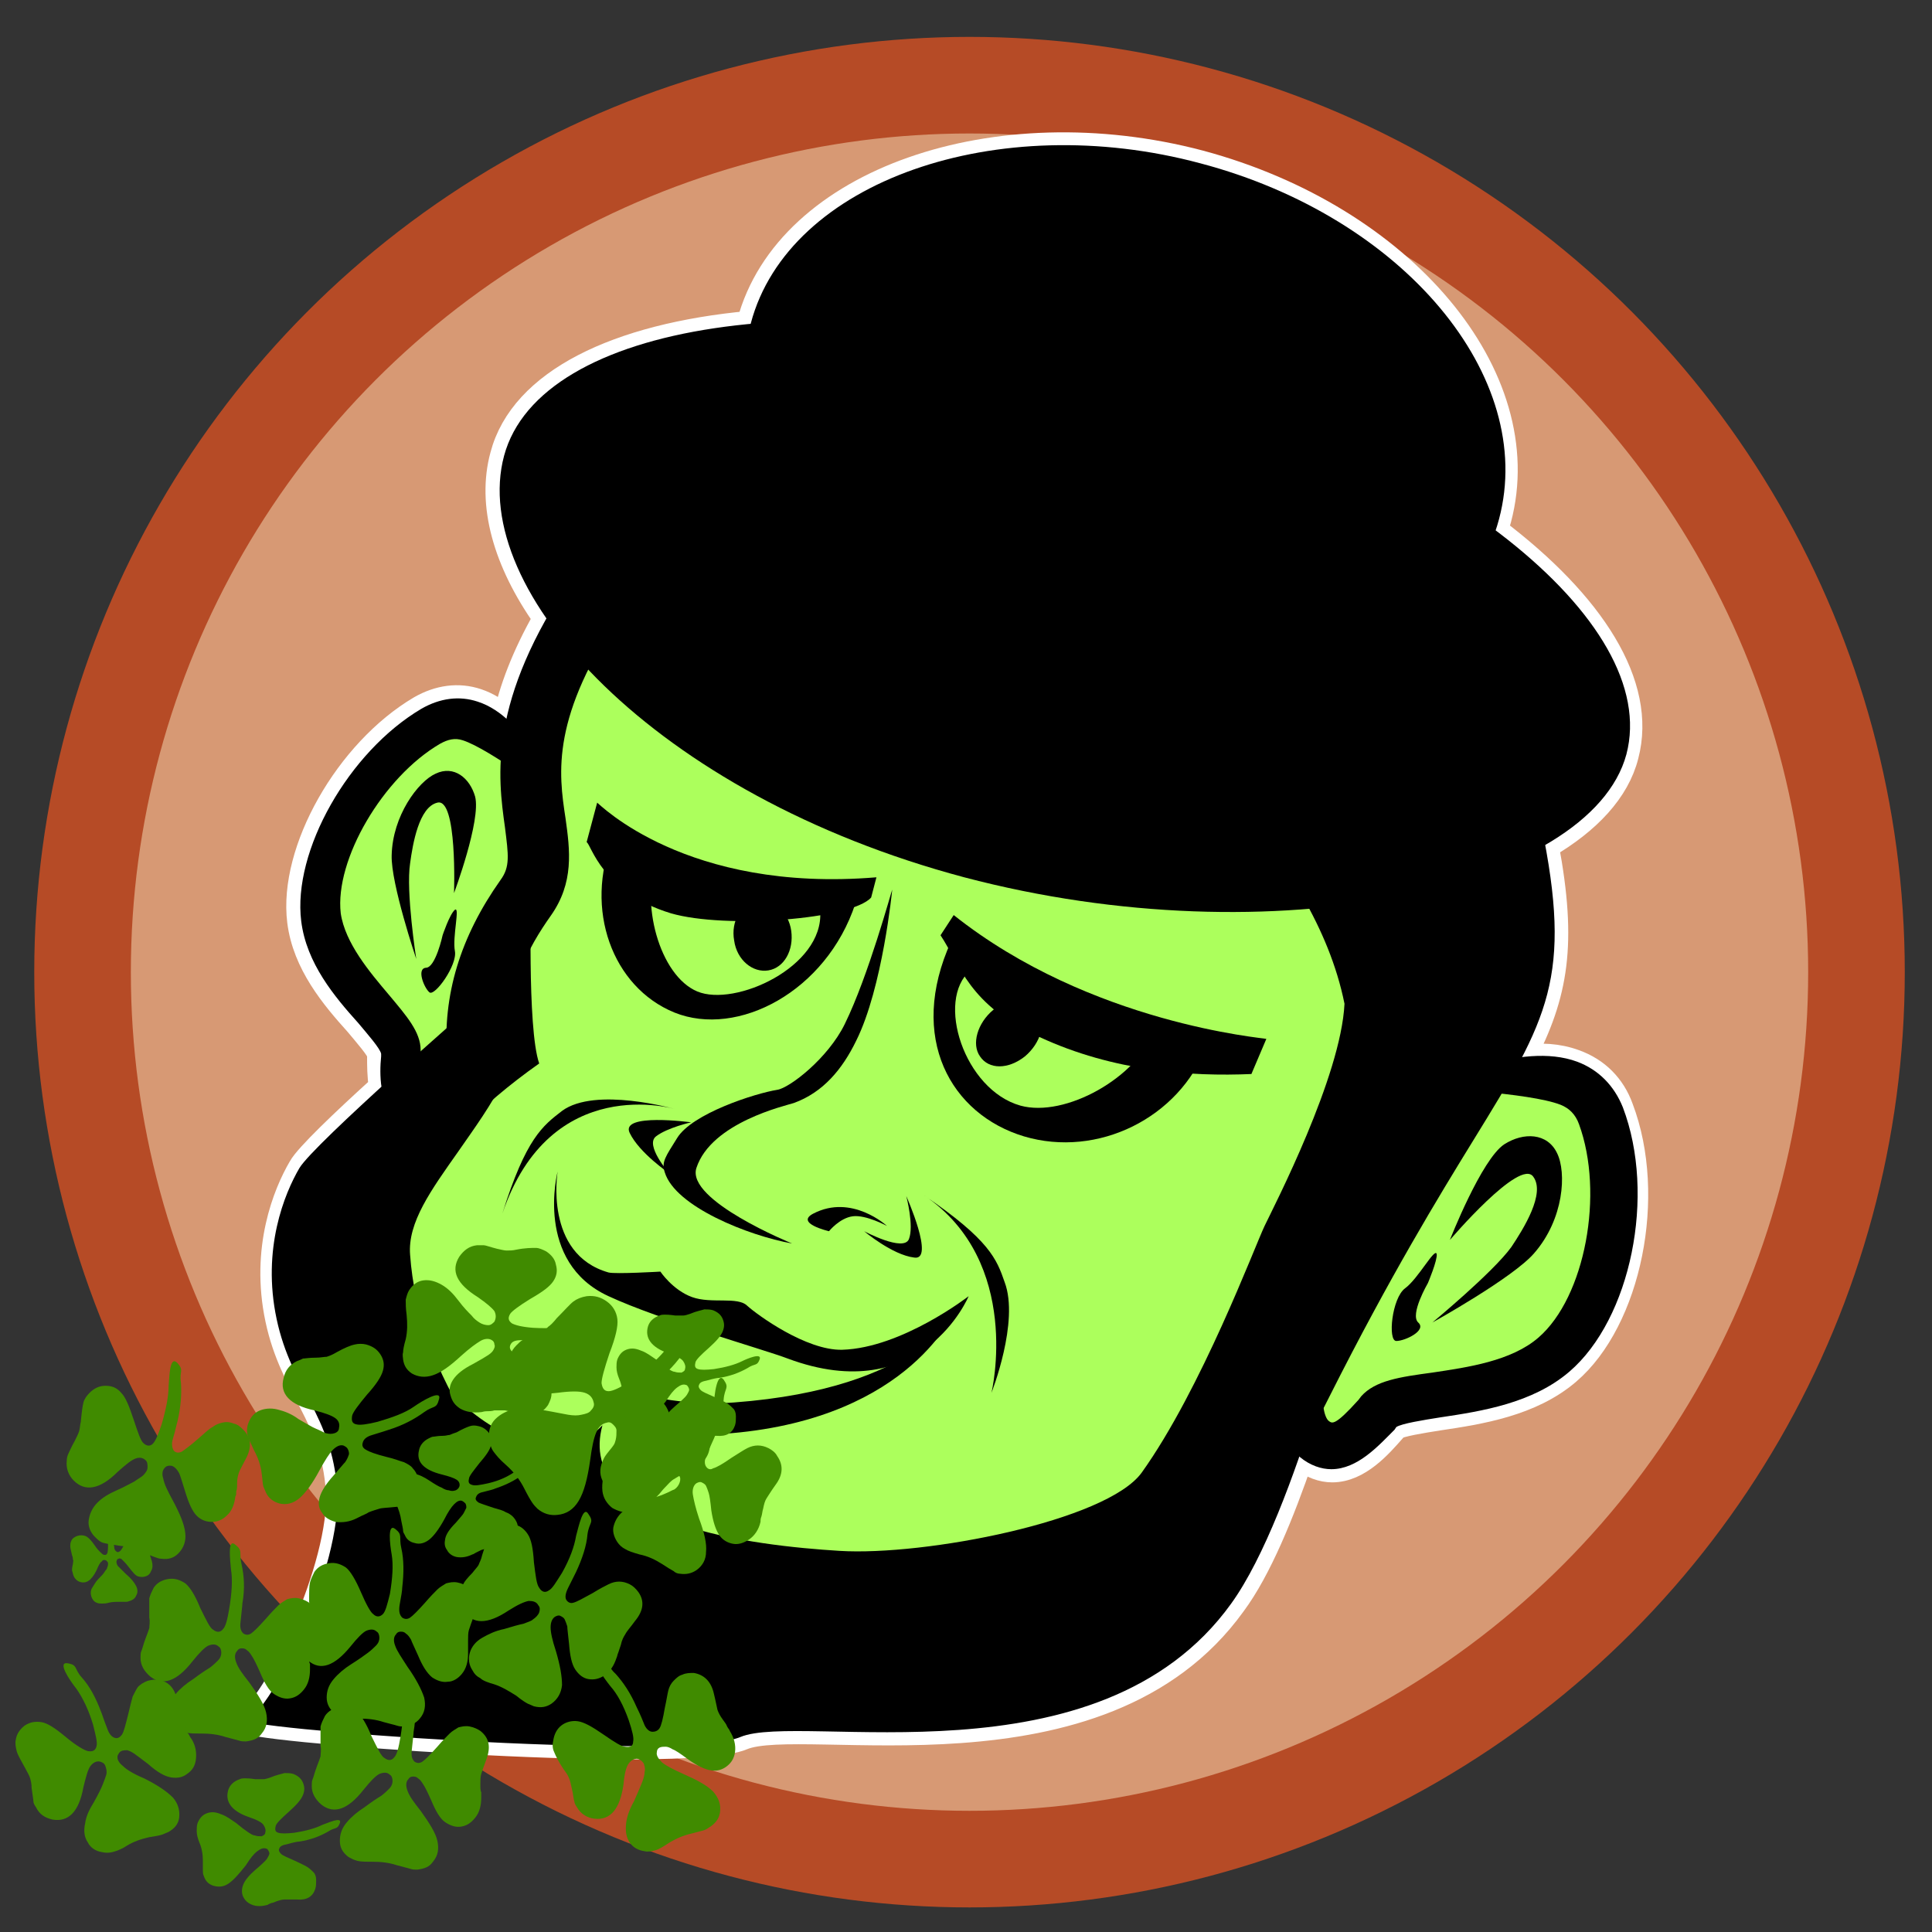 <?xml version="1.0" encoding="utf-8"?>
<!-- Generator: Adobe Illustrator 19.0.0, SVG Export Plug-In . SVG Version: 6.00 Build 0)  -->
<svg version="1.1" id="Layer_1" xmlns="http://www.w3.org/2000/svg" xmlns:xlink="http://www.w3.org/1999/xlink" x="0px" y="0px"
	 width="220px" height="220px" viewBox="0 0 220 220" style="enable-background:new 0 0 220 220;" xml:space="preserve">
<rect x="0" y="0" width="220" height="220" fill="#333333" stroke="none"/>
<style type="text/css">
	.st0{fill:#D79974;stroke:#B64B26;stroke-width:11;stroke-miterlimit:10;}
	.st1{fill:#ACFF5C;stroke:#FFFFFF;stroke-width:3;stroke-miterlimit:10;}
	.st2{fill:#E32228;}
	.st3{fill:#408B00;}
</style>
<g id="XMLID_25_">
	<circle id="XMLID_76_" class="st0" cx="110.4" cy="110.7" r="101"/>
	<g id="XMLID_65_">
		<path id="XMLID_66_" class="st1" d="M184.5,126.2c-0.9-2.5-2.7-4.3-5.2-5.2c-1.9-0.7-3.9-0.8-6-0.5c3.8-7.3,4.8-13,2.7-24.2
			c4.8-2.8,8.1-6.3,9.1-10.3c2.1-8-3.8-17.2-14.9-25.6c0.1-0.4,0.3-0.9,0.4-1.3c4.3-16.2-10.9-34.3-34-40.5
			c-23.1-6.1-46.9,2-51.2,18.2c0,0,0,0,0,0.1c-15.1,1.4-25.9,6.6-28.1,15c-1.5,5.5,0.3,12,4.9,18.5c-2.5,4.4-3.9,8.2-4.6,11.5
			c-1-0.9-2.1-1.6-3.3-2c-2.1-0.7-4.3-0.4-6.4,0.8c-8.3,4.9-14.7,16.2-13.7,24.2c0.6,4.8,3.8,8.6,6.5,11.6c1,1.2,2.5,2.9,2.6,3.5
			l0,0.3c0,1,0,2.2,0.2,3.5c-4.3,3.9-8.5,7.9-9.2,9.2c-1.7,2.9-4.3,9.2-2.6,17.2c1.7,8,6.3,10.9,6.9,19.5
			c0.6,8.6-7.5,25.2-10.3,26.1c-2.9,0.9,49.3,4.9,56.2,2c6.9-2.9,40.8,5.8,55.9-15.2c2.9-3.9,5.5-10.3,7.7-16.7
			c1.3,1,2.5,1.4,3.6,1.4c3,0,5.4-2.8,6.9-4.5l0.2-0.3c0.6-0.4,3.1-0.8,5-1.1c4.7-0.7,10.5-1.6,14.7-5.2
			C185.4,150.3,188.3,136.2,184.5,126.2z"/>
	</g>
	<g id="XMLID_33_">
		<path id="XMLID_64_" d="M45.1,127.2c0.7,0.6,1.8,1,3.2,1c2.4,0,4.5-1.9,6-3.6c1.5-1.7,4.2-5.6,3.8-8.3l-4.5,0.9
			c-0.1,1.8-3.8,6.3-5,6.3c-0.5,0-0.8,0-0.7-3.5l0-0.4c0-2.1-1.6-3.9-3.6-6.3c-2.2-2.6-5-5.9-5.5-9.3c-0.7-6.1,4.8-15.5,11.3-19.3
			c0.9-0.5,1.7-0.7,2.6-0.4c3.1,1,10.7,6.8,10.7,6.8c-0.3-1-3.4-9.4-9-11.2c-2.1-0.7-4.3-0.4-6.4,0.8c-8.3,4.9-14.7,16.2-13.7,24.2
			c0.6,4.8,3.8,8.6,6.5,11.6c1,1.2,2.5,2.9,2.6,3.5l0,0.3C43.2,122.3,43.2,125.6,45.1,127.2z"/>
		<path id="XMLID_63_" d="M51.7,101.7c0,0,3.1-8.3,2.4-11c-0.6-2.1-2.4-3.6-4.5-2.6c-2,0.9-4.9,4.8-5,9.3
			c-0.1,3.2,2.8,11.8,2.8,11.8s-1.2-7.7-0.7-10.9c0.3-2.2,1-6.4,3.1-6.9C52.1,90.8,51.7,101.7,51.7,101.7z"/>
		<path id="XMLID_62_" d="M50.4,106.5c0,0-0.8,3.7-1.9,3.7c-1.1,0.1-0.2,2.3,0.4,2.8c0.6,0.5,3.2-3.1,2.9-4.7
			c-0.3-1.6,0.6-5.1,0-4.7C51.2,104.1,50.4,106.5,50.4,106.5z"/>
		<path id="XMLID_59_" d="M103.8,190.4C103.8,190.4,103.8,190.4,103.8,190.4c-13.3,0-25.4-4.1-33.3-6.9l-0.9-0.3
			c-18.2-6.2-28.8-24.8-29.8-39.9c-0.4-6.2,3.3-11.3,6.8-16.3c1.5-2.1,3.1-4.3,4.3-6.6c-0.5-7.1,1.5-13.7,6.1-20.2
			c1.1-1.5,0.9-2.8,0.5-6c-0.8-5.7-2-14.4,7.8-28.7C77.8,47.3,99.4,45.3,108,45.3c3.7,0,7.3,0.3,9.7,1c33.6,8.2,55.2,34.9,57.8,47.6
			c3.6,17.4,0.8,22.1-7.7,35.9c-4,6.5-9.5,15.5-16.4,29.2C141,179.9,124.9,190.4,103.8,190.4z M108,52.3c-7.6,0-26.3,1.7-37,17.2
			c-8.3,12.1-7.4,18.5-6.6,23.7c0.5,3.6,1,7.3-1.7,11.1c-2.4,3.4-5.6,8.8-4.8,16.5l0.1,1l-0.5,0.9c-1.5,3.1-3.5,5.8-5.3,8.4
			c-3.1,4.4-5.8,8.1-5.5,11.8c0.9,12.8,9.7,28.5,25,33.7l1,0.3c7.5,2.6,18.9,6.5,31.1,6.5c0,0,0,0,0,0c18.5,0,32.1-9,41.4-27.6
			c7.1-14,12.6-23.1,16.7-29.7c8.2-13.4,9.9-16.2,6.8-30.9c-1.8-8.5-20.6-34.4-52.6-42.2C115.4,52.9,112.7,52.3,108,52.3z"/>
		<g id="XMLID_55_">
			<path id="XMLID_58_" d="M76.4,104c-7.9-2.4-9.1-7.9-9.6-8.1l1.2-4.5c0.2,0.1,10.1,10.3,31.8,8.5l-0.6,2.3
				C97,104.7,82.6,105.8,76.4,104z"/>
			<path id="XMLID_57_" d="M76.8,115.3c-7.1-2.9-10.3-11.8-7-19.9l5.1,2.1c-2.1,5.2,0.2,13.6,4.5,15.4c4.3,1.8,14.4-2.8,14-9.1
				l4-0.9C94.1,112.9,84,118.2,76.8,115.3z"/>
			<path id="XMLID_56_" d="M87.5,110.5c-1.8,0.3-3.6-1.2-3.9-3.4c-0.4-2.2,0.8-4.2,2.6-4.5c1.8-0.3,3.6,1.2,3.9,3.4
				C90.4,108.2,89.3,110.2,87.5,110.5z"/>
		</g>
		<g id="XMLID_51_">
			<path id="XMLID_54_" d="M118.4,118.1c8.4,3.9,17.2,4.5,24.1,4.2l1.7-4c-0.2-0.1-20-1.7-35.6-14.1l-1.5,2.3
				C109.3,109.8,110.3,114.5,118.4,118.1z"/>
			<path id="XMLID_53_" d="M116.6,129.4c8.4,2.5,17.7-2.1,20.8-10.3l-5.9-1.8c-2,5.4-10.2,10-15.3,8.6c-6.4-1.8-9.7-12-5.7-15.4
				l-2.2-3.3C103.3,118.2,108.3,126.9,116.6,129.4z"/>
			<path id="XMLID_52_" d="M111.6,120.3c1,1.5,3.2,1.5,5.1,0c1.8-1.5,2.5-3.9,1.5-5.3c-1-1.5-3.2-1.5-5.1,0
				C111.3,116.5,110.6,118.9,111.6,120.3z"/>
		</g>
		<path id="XMLID_50_" d="M90.2,141.6c-5-0.9-13.3-4.2-14.5-8.1c-0.4-1.2,0.1-1.8,1.4-3.9c1.7-2.8,8.9-5.1,11.4-5.5
			c1.4-0.2,5.8-3.6,7.7-7.5c2.7-5.5,5.3-15.1,5.4-15.3c0,0-1.1,11.2-4.1,17.2c-1.6,3.3-3.8,5.9-7.1,7.1c-0.9,0.3-9.4,2.2-11.1,7.4
			C78.1,136.7,90.2,141.6,90.2,141.6z"/>
		<path id="XMLID_49_" d="M94.4,140.2c0,0-3.9-0.9-1.8-2c4.4-2.3,8.4,1.4,8.4,1.4s-2.4-1.3-3.9-1.1
			C95.6,138.7,94.4,140.2,94.4,140.2z"/>
		<path id="XMLID_48_" d="M98.4,140.2c0,0,4.5,2.4,5.1,0.9c0.6-1.5-0.3-4.9-0.3-4.9s3.3,7.4,0.9,7
			C101.6,142.9,98.4,140.2,98.4,140.2z"/>
		<path id="XMLID_47_" d="M76.2,133.6c0,0-2.8-3.2-1.5-4.2c1.3-1,4-1.6,4-1.6s-8.1-1.1-7,1.2C72.8,131.3,76.2,133.6,76.2,133.6z"/>
		<path id="XMLID_46_" d="M76.9,126.3c0,0-14.2-4.3-19.7,11.9c2.7-8.6,4.6-10,6.8-11.7C67.8,123.7,76.9,126.3,76.9,126.3z"/>
		<path id="XMLID_45_" d="M112.9,158.6c0,0,3.6-14.9-7.7-22.5c7.5,5.1,8.3,7.3,9.2,9.9C116.1,150.5,112.9,158.6,112.9,158.6z"/>
		<path id="XMLID_44_" class="st2" d="M136.5,93.6c0,0-45.4-11.7-56.9-18.8c7.7,4.8,14.5,7.7,23.2,10.7
			C111.6,88.5,136.5,93.6,136.5,93.6z"/>
		<path id="XMLID_43_" class="st2" d="M138.9,86.7c0,0-43.1-11.1-54.1-17.9c7.3,4.6,13.8,7.3,22.1,10.2
			C115.2,81.8,138.9,86.7,138.9,86.7z"/>
		<path id="XMLID_42_" class="st2" d="M141.3,79.8c0,0-40-10.3-50.1-16.5c6.7,4.2,12.7,6.8,20.5,9.4
			C119.3,75.3,141.3,79.8,141.3,79.8z"/>
		<path id="XMLID_41_" d="M63.5,133.4c0,0-2.7,10.3,5.8,14.2c5.8,2.7,17.8,6.1,20.4,7.1c15.3,5.7,20.6-7.1,20.6-7.1
			s-7.6,5.9-14.4,6.1c-4.1,0.1-9.7-4-10.8-5c-1.1-1.1-4.1-0.2-6.3-1c-2.2-0.8-3.6-2.9-3.6-2.9s-5.1,0.3-5.9,0.1
			C61.9,142.8,63.5,133.4,63.5,133.4z"/>
		<path id="XMLID_40_" d="M71.2,158.4c1.1,0.2,6.5,1.8,12.4,1.3c21.3-1.6,25.2-10.6,25.2-10.6s-4.9,12.3-25.5,14.1
			C79.8,163.6,71.2,158.4,71.2,158.4z"/>
		<path id="XMLID_39_" d="M151.6,167.3c-1.1,0-2.4-0.4-3.6-1.4c-2.1-1.7-2.6-4.9-2.7-7.2c0-2.5,0.5-7.7,2.9-9.7l3.4,4
			c-1.3,1.6-1.4,7.9-0.3,8.8c0.4,0.3,0.7,0.6,3.4-2.4l0.3-0.4c1.6-1.8,4.4-2.2,8.1-2.7c4-0.6,9-1.3,12.1-4
			c5.3-4.6,7.5-16.4,4.6-24.3c-0.4-1.1-1.1-1.8-2.1-2.2c-3.6-1.4-14.9-1.9-14.9-1.9c1-0.6,10.3-5.4,16.8-3c2.4,0.9,4.2,2.7,5.2,5.2
			c3.8,10,0.9,24.1-6.1,30.1c-4.2,3.6-10,4.5-14.7,5.2c-1.9,0.3-4.4,0.7-5,1.1l-0.2,0.3C157,164.6,154.6,167.3,151.6,167.3z"/>
		<path id="XMLID_38_" d="M165.1,141.2c0,0,3.6-9.2,6.2-10.9c2.2-1.4,4.9-1.3,6,1c1.1,2.2,0.8,7.5-2.6,11.4
			c-2.4,2.8-11.6,7.9-11.6,7.9s6.9-5.7,9-8.6c1.4-2.1,3.9-6.1,2.5-8C173.1,131.8,165.1,141.2,165.1,141.2z"/>
		<path id="XMLID_37_" d="M162.6,146.1c0,0-2.1,3.6-1.1,4.5c1,0.9-1.5,2.1-2.5,2.1c-1,0-0.5-4.9,1-6s3.4-4.7,3.6-3.9
			C163.7,143.5,162.6,146.1,162.6,146.1z"/>
		<path id="XMLID_36_" d="M53.9,114.4c0,0-18.1,15.8-19.8,18.6c-1.7,2.9-4.3,9.2-2.6,17.2c1.7,8,6.3,10.9,6.9,19.5
			c0.6,8.6-7.5,25.2-10.3,26.1c-2.9,0.9,49.3,4.9,56.2,2c6.9-2.9,40.8,5.8,55.9-15.2c7.5-10.4,13.8-37.6,13.8-37.6l18.9-28.7
			c0,0,4.2-14.1,3.4-15.8C172.8,92.8,139,85.9,136,85c-4.2-1.3,13.6,11.8,17.1,29.3c-0.4,8.3-8,23-9.1,25.3
			c-1.1,2.3-7.2,18.6-14,28.1c-4,5.5-24.7,9.5-34.4,8.9c-9.7-0.6-30.1-2.9-27-14.3c-6,6.3-15.2-1.4-16.9-3.4
			c-1.7-2-18.6-17.8,9.7-37.8c-1.4-4-0.9-19.8-0.9-19.8L53.9,114.4z"/>
		<path id="XMLID_35_" d="M185.2,85.9c-4.1,15.2-40.1,23.3-75.4,14c-35.3-9.4-56.5-32.7-52.4-48c4.1-15.2,36-20,71.3-10.6
			C163.9,50.7,189.2,70.7,185.2,85.9z"/>
		<path id="XMLID_34_" d="M170.7,59.1c-4.3,16.2-26.5,24.4-49.6,18.2C98,71.1,81.2,53,85.5,36.8c4.3-16.2,28.1-24.4,51.2-18.2
			C159.8,24.7,175,42.9,170.7,59.1z"/>
	</g>
</g>
<g id="XMLID_19_">
	<path id="XMLID_21_" class="st3" d="M67.9,151.1c-0.6,1-0.8,0.4-2.1,0.9c-1.3,0.4-2.7,0.6-4.4,0.6c-0.3,0-0.9,0-1.9,0
		c-0.7,0-1.1,0.1-1.3,0.4c-0.2,0.3-0.2,0.6,0.1,0.9c0.2,0.3,0.9,0.8,1.9,1.5c0.8,0.5,1.3,0.9,1.6,1.2c0.3,0.3,0.6,0.6,0.8,0.9
		c0.2,0.4,0.2,0.8,0.2,1.2c0,0.5-0.2,0.9-0.4,1.3c-0.7,1-1.7,1.4-3.1,1c-0.8-0.2-1.4-0.3-1.8-0.4c-0.3,0-0.8,0-1.2,0
		c-0.3,0.1-0.6,0.1-0.9,0.1c-0.3,0-0.5,0.1-0.6,0.1c-0.9,0.1-1.7,0-2.4-0.4c-0.6-0.4-0.9-0.8-1.1-1.5c-0.2-0.6-0.1-1.2,0.3-1.8
		c0.4-0.6,1.1-1.2,2.3-1.8c0.9-0.5,1.4-0.8,1.7-1c0.3-0.2,0.5-0.4,0.6-0.6c0.1-0.2,0.2-0.4,0.1-0.6c0-0.2-0.1-0.4-0.3-0.5
		c-0.3-0.2-0.8-0.2-1.3,0.1c-0.5,0.3-1.2,0.8-2.2,1.7c-1.3,1.2-2.3,1.9-3.2,2.2c-0.9,0.3-1.7,0.2-2.4-0.2c-0.6-0.4-0.9-0.9-1-1.6
		c0-0.2-0.1-0.5,0-0.8c0-0.3,0.1-0.8,0.3-1.5c0.2-0.9,0.2-1.8,0.1-2.8c-0.1-0.7-0.1-1.3-0.1-1.7c0.1-0.4,0.2-0.8,0.4-1.1
		c0.4-0.6,0.9-1,1.6-1.1c0.7-0.1,1.4,0.1,2.1,0.5c0.7,0.4,1.3,1,1.9,1.8c0.6,0.8,1.1,1.3,1.5,1.7c0.3,0.4,0.6,0.6,0.9,0.8
		c0.3,0.2,0.7,0.3,1,0.3c0.3,0,0.5-0.2,0.7-0.4c0.2-0.4,0.2-0.8,0-1.2c-0.3-0.4-0.9-0.9-1.9-1.6c-2.4-1.5-3.1-3-2.1-4.6
		c0.5-0.7,1.1-1.2,2-1.3c0.3,0,0.6,0,0.8,0c0.2,0,0.7,0.2,1.5,0.4c0.5,0.1,0.8,0.2,1.1,0.2c0.3,0,0.7,0,1.1-0.1
		c1-0.2,1.8-0.2,2.2-0.2c0.4,0,0.8,0.2,1.2,0.4c0.6,0.4,1,0.9,1.1,1.5c0.2,0.7,0.1,1.3-0.3,1.9c-0.4,0.6-1.2,1.2-2.6,2
		c-1.3,0.8-2.1,1.4-2.3,1.7c-0.3,0.5-0.2,0.8,0.2,1.1c0.4,0.2,1.1,0.4,2.4,0.5c1.8,0.1,3.2,0,4.4-0.3
		C66.1,150.7,68.5,150.1,67.9,151.1z"/>
</g>
<g id="XMLID_27_">
	<path id="XMLID_28_" class="st3" d="M79.3,151.3c0.2,1.4-0.4,1-1.3,2.4c-0.8,1.4-2.1,2.7-3.7,4c-0.2,0.2-0.9,0.7-1.9,1.5
		c-0.7,0.5-1,1-0.9,1.4c0.1,0.4,0.3,0.7,0.7,0.7c0.4,0.1,1.4,0.1,2.9,0c1.1-0.1,2-0.1,2.5-0.1c0.5,0,1,0.1,1.4,0.3
		c0.4,0.2,0.8,0.5,1.2,1c0.3,0.5,0.5,1,0.6,1.5c0.2,1.5-0.5,2.6-2.1,3.4c-0.9,0.4-1.6,0.8-1.9,1c-0.4,0.2-0.7,0.6-1.1,1
		c-0.3,0.3-0.5,0.6-0.7,0.8c-0.2,0.2-0.4,0.4-0.5,0.6c-0.8,0.8-1.6,1.3-2.6,1.4c-0.8,0.1-1.5-0.1-2.2-0.5c-0.6-0.5-1-1.1-1.1-1.9
		c-0.1-0.9,0.1-2,0.7-3.5c0.4-1.1,0.7-1.9,0.8-2.3c0.1-0.4,0.1-0.7,0.1-1.1c0-0.3-0.2-0.5-0.4-0.7c-0.2-0.2-0.4-0.3-0.7-0.2
		c-0.5,0.1-0.9,0.4-1.2,1.1c-0.3,0.7-0.5,1.7-0.7,3.2c-0.3,2.1-0.7,3.6-1.3,4.6c-0.6,1-1.4,1.5-2.4,1.6c-0.8,0.1-1.6-0.1-2.3-0.7
		c-0.2-0.2-0.4-0.4-0.6-0.7c-0.2-0.3-0.5-0.8-0.9-1.6c-0.5-1-1.2-1.9-2.1-2.7c-0.7-0.6-1.1-1.1-1.4-1.5c-0.3-0.4-0.4-0.9-0.5-1.4
		c-0.1-0.9,0.1-1.7,0.7-2.3c0.6-0.6,1.4-1,2.4-1.2c1-0.1,2,0,3.2,0.2c1.2,0.2,2.1,0.4,2.7,0.5c0.6,0.1,1.1,0.1,1.5,0
		c0.5-0.1,0.9-0.2,1.1-0.5c0.3-0.3,0.4-0.6,0.3-0.9c-0.1-0.5-0.4-0.9-1-1.1c-0.6-0.2-1.6-0.2-3.1,0c-3.4,0.4-5.3-0.4-5.6-2.7
		c-0.1-1.1,0.2-2,0.9-2.7c0.3-0.3,0.5-0.5,0.7-0.6c0.2-0.1,0.8-0.4,1.7-0.8c0.5-0.2,1-0.4,1.2-0.7c0.3-0.2,0.6-0.5,1-1
		c0.9-0.9,1.5-1.6,1.9-1.9c0.4-0.3,0.9-0.5,1.5-0.6c0.9-0.1,1.6,0.1,2.3,0.6c0.7,0.5,1.1,1.2,1.2,2c0.1,0.8-0.2,2.1-0.9,3.9
		c-0.6,1.8-0.9,2.9-0.9,3.4c0.1,0.7,0.4,1,1,0.9c0.5-0.1,1.4-0.5,2.6-1.4c1.8-1.3,3.1-2.5,4-3.7C77.2,152.2,79.1,149.9,79.3,151.3z"
		/>
</g>
<g id="XMLID_30_">
	<path id="XMLID_31_" class="st3" d="M60.6,166.9c-0.2,0.9-0.5,0.5-1.2,1.1c-0.8,0.6-1.8,1.1-3,1.5c-0.2,0.1-0.6,0.2-1.4,0.4
		c-0.5,0.1-0.7,0.3-0.8,0.6c-0.1,0.2,0,0.4,0.3,0.6c0.2,0.1,0.8,0.3,1.7,0.6c0.7,0.2,1.1,0.3,1.4,0.5c0.3,0.1,0.6,0.3,0.8,0.5
		c0.2,0.2,0.4,0.5,0.5,0.8c0.1,0.3,0.1,0.7,0,1c-0.2,0.9-0.8,1.4-1.9,1.5c-0.6,0.1-1.1,0.1-1.3,0.2c-0.3,0.1-0.5,0.2-0.9,0.3
		c-0.2,0.1-0.4,0.2-0.6,0.3c-0.2,0.1-0.3,0.2-0.4,0.2c-0.6,0.3-1.2,0.4-1.8,0.3c-0.5-0.1-0.9-0.4-1.1-0.8c-0.3-0.4-0.3-0.8-0.2-1.3
		c0.1-0.5,0.5-1.1,1.2-1.8c0.5-0.6,0.8-0.9,0.9-1.1c0.1-0.2,0.2-0.4,0.3-0.6c0-0.2,0-0.3-0.1-0.5c-0.1-0.1-0.2-0.2-0.4-0.3
		c-0.3-0.1-0.6,0.1-0.9,0.4c-0.3,0.3-0.7,0.9-1.1,1.7c-0.6,1.1-1.2,1.9-1.7,2.3c-0.5,0.4-1.1,0.6-1.7,0.4c-0.5-0.1-0.9-0.4-1.1-0.9
		c-0.1-0.2-0.2-0.3-0.2-0.5c0-0.2-0.1-0.6-0.2-1.1c-0.1-0.7-0.3-1.3-0.6-2c-0.3-0.5-0.4-0.9-0.5-1.2c-0.1-0.3-0.1-0.6,0-0.9
		c0.1-0.5,0.4-0.9,0.9-1.2c0.5-0.2,1-0.3,1.6-0.1c0.6,0.1,1.2,0.4,1.8,0.8c0.6,0.4,1.1,0.7,1.4,0.8c0.3,0.2,0.6,0.3,0.8,0.3
		c0.3,0.1,0.5,0.1,0.8,0c0.2-0.1,0.3-0.2,0.4-0.4c0.1-0.3,0-0.6-0.3-0.8c-0.3-0.2-0.9-0.4-1.7-0.6c-2-0.5-2.9-1.4-2.6-2.7
		c0.1-0.6,0.5-1.1,1.1-1.4c0.2-0.1,0.4-0.2,0.5-0.2c0.2,0,0.5-0.1,1.1-0.1c0.4,0,0.6-0.1,0.8-0.1c0.2-0.1,0.5-0.2,0.8-0.3
		c0.7-0.4,1.2-0.6,1.5-0.7c0.3-0.1,0.6-0.1,1,0c0.5,0.1,0.9,0.4,1.2,0.8c0.3,0.4,0.4,0.9,0.2,1.4c-0.1,0.5-0.6,1.2-1.3,2
		c-0.7,0.9-1.2,1.5-1.2,1.8c-0.1,0.4,0,0.6,0.4,0.7c0.3,0.1,0.9,0,1.8-0.2c1.3-0.3,2.3-0.8,3-1.3C59.2,167,60.8,166,60.6,166.9z"/>
</g>
<g id="XMLID_73_">
	<path id="XMLID_74_" class="st3" d="M67,172.4c0.7,1,0.1,0.9-0.1,2.3c-0.1,1.3-0.6,2.8-1.3,4.3c-0.1,0.2-0.4,0.8-0.9,1.8
		c-0.3,0.6-0.4,1.1-0.2,1.4c0.2,0.3,0.5,0.4,0.8,0.3c0.4-0.1,1.1-0.5,2.2-1.1c0.8-0.5,1.4-0.8,1.8-1c0.4-0.2,0.8-0.3,1.2-0.3
		c0.4,0,0.8,0.1,1.2,0.3c0.4,0.2,0.7,0.5,1,0.9c0.7,1,0.6,2.1-0.4,3.3c-0.5,0.7-0.9,1.1-1.1,1.5c-0.2,0.3-0.4,0.7-0.5,1.2
		c-0.1,0.3-0.2,0.6-0.3,0.9c-0.1,0.2-0.1,0.4-0.2,0.6c-0.3,0.9-0.7,1.5-1.4,2c-0.6,0.4-1.2,0.5-1.8,0.4c-0.6-0.1-1.1-0.5-1.5-1.1
		c-0.4-0.6-0.6-1.6-0.7-2.9c-0.1-1-0.2-1.7-0.2-2c-0.1-0.3-0.2-0.6-0.3-0.8c-0.1-0.2-0.3-0.3-0.5-0.4c-0.2-0.1-0.4,0-0.6,0.1
		c-0.3,0.2-0.5,0.6-0.5,1.2c0,0.6,0.2,1.5,0.6,2.7c0.5,1.7,0.7,2.9,0.7,3.9c-0.1,0.9-0.5,1.6-1.2,2.1c-0.6,0.4-1.2,0.5-2,0.3
		c-0.2-0.1-0.5-0.2-0.7-0.3c-0.2-0.1-0.7-0.4-1.3-0.9c-0.8-0.5-1.6-1-2.5-1.3c-0.7-0.2-1.3-0.4-1.6-0.7c-0.4-0.2-0.7-0.5-0.9-0.9
		c-0.4-0.6-0.5-1.3-0.3-2c0.2-0.7,0.7-1.3,1.4-1.7c0.7-0.4,1.5-0.8,2.5-1c1-0.3,1.7-0.5,2.2-0.6c0.5-0.2,0.9-0.3,1.1-0.5
		c0.3-0.2,0.6-0.5,0.7-0.8c0.1-0.3,0.1-0.6-0.1-0.8c-0.2-0.4-0.6-0.5-1.1-0.5c-0.5,0.1-1.2,0.4-2.3,1.1c-2.4,1.6-4.1,1.6-5.1,0
		c-0.5-0.8-0.6-1.5-0.3-2.4c0.1-0.3,0.2-0.5,0.3-0.7c0.1-0.2,0.4-0.6,1-1.2c0.3-0.4,0.6-0.7,0.7-0.9c0.1-0.3,0.3-0.6,0.4-1.1
		c0.3-1,0.6-1.7,0.8-2.1c0.2-0.4,0.5-0.7,0.9-1c0.6-0.4,1.2-0.5,1.9-0.4c0.7,0.1,1.2,0.5,1.6,1.1c0.4,0.6,0.6,1.6,0.7,3.2
		c0.2,1.6,0.3,2.5,0.6,2.9c0.3,0.5,0.7,0.6,1.1,0.3c0.4-0.2,0.8-0.9,1.5-2c0.9-1.6,1.4-3,1.6-4.2C65.9,173.8,66.4,171.4,67,172.4z"
		/>
</g>
<g id="XMLID_117_">
	<path id="XMLID_118_" class="st3" d="M68.4,189.1c1.2,0.2,0.7,0.6,1.7,1.5c0.9,1,1.7,2.2,2.4,3.8c0.1,0.2,0.4,0.8,0.8,1.8
		c0.2,0.6,0.6,1,1,1c0.3,0,0.6-0.1,0.8-0.4c0.2-0.3,0.4-1.1,0.6-2.3c0.2-0.9,0.3-1.6,0.4-2c0.1-0.4,0.3-0.8,0.6-1.1
		c0.3-0.3,0.6-0.6,1-0.7c0.4-0.2,0.9-0.2,1.3-0.2c1.2,0.2,2,1,2.3,2.4c0.2,0.8,0.3,1.4,0.4,1.8c0.1,0.3,0.3,0.7,0.6,1.1
		c0.2,0.3,0.4,0.5,0.5,0.8c0.1,0.2,0.3,0.4,0.3,0.5c0.5,0.8,0.7,1.6,0.6,2.4c-0.1,0.7-0.4,1.2-0.9,1.6c-0.5,0.4-1.1,0.6-1.8,0.5
		c-0.7-0.1-1.6-0.5-2.7-1.3c-0.8-0.6-1.4-1-1.7-1.1c-0.3-0.2-0.6-0.3-0.8-0.3c-0.2,0-0.5,0-0.7,0.1c-0.2,0.1-0.3,0.3-0.3,0.5
		c-0.1,0.4,0.2,0.8,0.6,1.2c0.5,0.4,1.3,0.8,2.4,1.3c1.6,0.7,2.7,1.3,3.4,2c0.6,0.7,0.9,1.4,0.8,2.3c-0.1,0.7-0.4,1.2-1.1,1.7
		c-0.2,0.1-0.4,0.3-0.7,0.4c-0.3,0.1-0.8,0.2-1.5,0.4c-0.9,0.2-1.8,0.6-2.6,1.1c-0.6,0.4-1.1,0.7-1.5,0.8c-0.4,0.1-0.8,0.2-1.2,0.1
		c-0.7-0.1-1.3-0.4-1.7-1c-0.4-0.6-0.5-1.3-0.4-2.2c0.1-0.8,0.4-1.6,0.9-2.5c0.4-0.9,0.7-1.6,0.9-2.1c0.2-0.5,0.3-0.9,0.3-1.2
		c0.1-0.4,0-0.7-0.1-1c-0.2-0.3-0.4-0.4-0.6-0.5c-0.4-0.1-0.8,0.1-1.1,0.5c-0.3,0.4-0.5,1.2-0.6,2.4c-0.4,2.8-1.5,4.1-3.3,3.9
		c-0.9-0.1-1.6-0.6-2-1.3c-0.2-0.3-0.3-0.5-0.3-0.7c-0.1-0.2-0.1-0.7-0.3-1.5c-0.1-0.5-0.2-0.9-0.3-1.1c-0.1-0.3-0.3-0.6-0.6-1
		c-0.6-0.9-0.9-1.5-1.1-2c-0.2-0.4-0.2-0.9-0.1-1.3c0.1-0.7,0.4-1.3,0.9-1.7c0.5-0.4,1.2-0.6,1.9-0.5c0.7,0.1,1.6,0.6,2.9,1.5
		c1.3,0.9,2.1,1.4,2.5,1.4c0.6,0.1,0.9-0.1,0.9-0.6c0.1-0.4-0.1-1.2-0.5-2.4c-0.6-1.7-1.3-3-2.1-3.9C68.7,191,67.2,188.9,68.4,189.1
		z"/>
</g>
<g id="XMLID_108_">
	<path id="XMLID_109_" class="st3" d="M45,174.1c0.9,0.7,0.4,0.9,0.7,2.2c0.3,1.3,0.3,2.8,0.1,4.5c0,0.3-0.1,0.9-0.3,2
		c-0.1,0.7,0,1.1,0.3,1.4c0.3,0.2,0.6,0.2,0.9,0c0.3-0.2,0.9-0.8,1.7-1.7c0.6-0.7,1.1-1.2,1.4-1.5c0.3-0.3,0.7-0.5,1-0.7
		c0.4-0.1,0.8-0.2,1.3-0.1c0.5,0.1,0.9,0.3,1.2,0.5c1,0.8,1.2,1.8,0.7,3.2c-0.3,0.8-0.5,1.4-0.6,1.7c-0.1,0.3-0.1,0.8-0.1,1.2
		c0,0.4,0,0.7,0,0.9c0,0.3,0,0.5,0,0.6c0,0.9-0.2,1.7-0.7,2.3c-0.4,0.5-1,0.9-1.6,0.9c-0.6,0.1-1.2-0.1-1.8-0.5
		c-0.6-0.5-1.1-1.3-1.6-2.5c-0.4-0.9-0.7-1.5-0.8-1.8c-0.2-0.3-0.3-0.5-0.6-0.7c-0.2-0.2-0.4-0.2-0.6-0.2c-0.2,0-0.4,0.1-0.5,0.3
		c-0.3,0.3-0.3,0.8-0.1,1.3c0.2,0.6,0.7,1.3,1.4,2.4c1,1.4,1.6,2.6,1.9,3.5c0.2,0.9,0.1,1.7-0.5,2.4c-0.4,0.5-1,0.8-1.8,0.9
		c-0.3,0-0.5,0-0.8-0.1c-0.3-0.1-0.8-0.2-1.5-0.4c-0.9-0.3-1.8-0.4-2.8-0.4c-0.7,0-1.3,0-1.7-0.1c-0.4-0.1-0.8-0.3-1.1-0.5
		c-0.6-0.5-0.9-1.1-0.9-1.8c0-0.7,0.2-1.4,0.8-2.1c0.5-0.6,1.2-1.2,2-1.7c0.8-0.5,1.5-1,1.9-1.3c0.4-0.3,0.7-0.6,0.9-0.8
		c0.3-0.3,0.4-0.6,0.4-0.9c0-0.3-0.1-0.6-0.3-0.7c-0.3-0.3-0.7-0.3-1.2-0.1c-0.4,0.2-1,0.8-1.8,1.8c-1.8,2.2-3.4,2.8-4.8,1.6
		c-0.7-0.6-1-1.3-1-2.2c0-0.3,0-0.6,0.1-0.8c0.1-0.2,0.2-0.7,0.6-1.4c0.2-0.5,0.3-0.8,0.4-1.1c0.1-0.3,0.1-0.7,0-1.2
		c0-1.1,0-1.8,0.1-2.2c0.1-0.4,0.3-0.8,0.5-1.2c0.4-0.6,1-0.9,1.7-1c0.7-0.1,1.3,0.1,1.9,0.5c0.5,0.4,1.1,1.4,1.7,2.8
		c0.6,1.4,1.1,2.3,1.4,2.5c0.4,0.4,0.8,0.3,1.1,0c0.3-0.3,0.5-1.1,0.8-2.3c0.3-1.8,0.4-3.3,0.2-4.5C44.4,175.9,44.1,173.4,45,174.1z
		"/>
</g>
<g id="XMLID_111_">
	<path id="XMLID_112_" class="st3" d="M38.7,207.6c-0.3,0.8-0.5,0.4-1.4,1c-0.9,0.5-1.9,0.9-3.2,1.1c-0.2,0-0.7,0.1-1.4,0.3
		c-0.5,0.1-0.8,0.2-0.9,0.5c-0.1,0.2,0,0.4,0.2,0.6c0.2,0.2,0.7,0.4,1.6,0.8c0.6,0.3,1.1,0.5,1.4,0.7c0.3,0.2,0.5,0.4,0.7,0.6
		c0.2,0.2,0.3,0.5,0.3,0.9c0,0.3,0,0.7-0.1,1c-0.3,0.9-1,1.3-2.1,1.2c-0.6,0-1.1,0-1.4,0c-0.3,0-0.6,0.1-0.9,0.2
		c-0.2,0.1-0.5,0.2-0.6,0.2c-0.2,0.1-0.3,0.1-0.4,0.2c-0.7,0.2-1.3,0.2-1.8,0c-0.5-0.2-0.8-0.5-1-0.9c-0.2-0.4-0.2-0.9,0-1.4
		c0.2-0.5,0.7-1.1,1.4-1.7c0.6-0.5,0.9-0.8,1.1-1c0.2-0.2,0.3-0.4,0.4-0.6c0.1-0.2,0.1-0.3,0-0.5c-0.1-0.2-0.2-0.3-0.3-0.3
		c-0.3-0.1-0.6,0-1,0.3c-0.4,0.3-0.8,0.8-1.3,1.6c-0.8,1-1.4,1.7-2,2.1c-0.6,0.4-1.2,0.4-1.8,0.2c-0.5-0.2-0.8-0.5-1-1.1
		c-0.1-0.2-0.1-0.4-0.1-0.6c0-0.2,0-0.6,0-1.1c0-0.7-0.1-1.4-0.4-2.1c-0.2-0.5-0.3-0.9-0.3-1.3c0-0.3,0-0.6,0.1-0.9
		c0.2-0.5,0.5-0.9,1-1.1c0.5-0.2,1-0.2,1.7,0.1c0.6,0.2,1.1,0.6,1.7,1c0.6,0.5,1,0.8,1.3,1c0.3,0.2,0.6,0.4,0.8,0.4
		c0.3,0.1,0.5,0.1,0.8,0.1c0.2-0.1,0.4-0.2,0.4-0.4c0.1-0.3,0-0.6-0.2-0.9c-0.2-0.3-0.8-0.6-1.7-0.9c-2-0.7-2.7-1.8-2.3-3.1
		c0.2-0.6,0.7-1,1.3-1.2c0.2-0.1,0.4-0.1,0.6-0.1c0.2,0,0.5,0,1.2,0.1c0.4,0,0.7,0,0.9,0c0.2,0,0.5-0.1,0.8-0.2
		c0.7-0.3,1.3-0.4,1.6-0.5c0.3,0,0.7,0,1,0.1c0.5,0.2,0.9,0.5,1.1,1c0.2,0.5,0.2,0.9,0,1.4c-0.2,0.5-0.7,1.1-1.6,1.9
		c-0.9,0.8-1.4,1.3-1.5,1.6c-0.1,0.4-0.1,0.7,0.3,0.8c0.3,0.1,0.9,0.1,1.8,0c1.3-0.2,2.4-0.5,3.2-0.9
		C37.3,207.6,39,206.8,38.7,207.6z"/>
</g>
<g id="XMLID_114_">
	<path id="XMLID_115_" class="st3" d="M86.5,154.8c-0.3,0.8-0.5,0.4-1.4,1c-0.9,0.5-1.9,0.9-3.2,1.1c-0.2,0-0.7,0.1-1.4,0.3
		c-0.5,0.1-0.8,0.2-0.9,0.5c-0.1,0.2,0,0.4,0.2,0.6c0.2,0.2,0.7,0.4,1.6,0.8c0.6,0.3,1.1,0.5,1.4,0.7c0.3,0.2,0.5,0.4,0.7,0.6
		c0.2,0.2,0.3,0.5,0.3,0.9c0,0.3,0,0.7-0.1,1c-0.3,0.9-1,1.3-2.1,1.2c-0.6,0-1.1,0-1.4,0c-0.3,0-0.6,0.1-0.9,0.2
		c-0.2,0.1-0.5,0.2-0.6,0.2c-0.2,0.1-0.3,0.1-0.4,0.2c-0.7,0.2-1.3,0.2-1.8,0c-0.5-0.2-0.8-0.5-1-0.9c-0.2-0.4-0.2-0.9,0-1.4
		c0.2-0.5,0.7-1.1,1.4-1.7c0.6-0.5,0.9-0.8,1.1-1c0.2-0.2,0.3-0.4,0.4-0.6c0.1-0.2,0.1-0.3,0-0.5c-0.1-0.2-0.2-0.3-0.3-0.3
		c-0.3-0.1-0.6,0-1,0.3c-0.4,0.3-0.8,0.8-1.3,1.6c-0.8,1-1.4,1.7-2,2.1c-0.6,0.4-1.2,0.4-1.8,0.2c-0.5-0.2-0.8-0.5-1-1.1
		c-0.1-0.2-0.1-0.4-0.1-0.6c0-0.2,0-0.6,0-1.1c0-0.7-0.1-1.4-0.4-2.1c-0.2-0.5-0.3-0.9-0.3-1.3c0-0.3,0-0.6,0.1-0.9
		c0.2-0.5,0.5-0.9,1-1.1c0.5-0.2,1-0.2,1.7,0.1c0.6,0.2,1.1,0.6,1.7,1c0.6,0.5,1,0.8,1.3,1c0.3,0.2,0.6,0.4,0.8,0.4
		c0.3,0.1,0.5,0.1,0.8,0.1c0.2-0.1,0.4-0.2,0.4-0.4c0.1-0.3,0-0.6-0.2-0.9c-0.2-0.3-0.8-0.6-1.7-0.9c-2-0.7-2.7-1.8-2.3-3.1
		c0.2-0.6,0.7-1,1.3-1.2c0.2-0.1,0.4-0.1,0.6-0.1c0.2,0,0.5,0,1.2,0.1c0.4,0,0.7,0,0.9,0c0.2,0,0.5-0.1,0.8-0.2
		c0.7-0.3,1.3-0.4,1.6-0.5c0.3,0,0.7,0,1,0.1c0.5,0.2,0.9,0.5,1.1,1c0.2,0.5,0.2,0.9,0,1.4c-0.2,0.5-0.7,1.1-1.6,1.9
		c-0.9,0.8-1.4,1.3-1.5,1.6c-0.1,0.4-0.1,0.7,0.3,0.8c0.3,0.1,0.9,0.1,1.8,0c1.3-0.2,2.4-0.5,3.2-0.9
		C85.1,154.7,86.8,154,86.5,154.8z"/>
</g>
<g id="XMLID_96_">
	<path id="XMLID_97_" class="st3" d="M26.8,175.9c0.9,0.7,0.4,0.9,0.7,2.2c0.3,1.3,0.4,2.8,0.1,4.5c0,0.3-0.1,0.9-0.2,2
		c-0.1,0.7,0,1.1,0.3,1.4c0.3,0.2,0.6,0.2,0.9,0c0.3-0.2,0.9-0.8,1.7-1.7c0.6-0.7,1.1-1.2,1.4-1.5c0.3-0.3,0.7-0.5,1-0.7
		c0.4-0.1,0.8-0.2,1.3-0.1c0.5,0.1,0.9,0.3,1.2,0.5c1,0.8,1.2,1.8,0.7,3.2c-0.3,0.8-0.5,1.4-0.6,1.7c-0.1,0.3-0.1,0.8-0.1,1.2
		c0,0.4,0,0.7,0.1,0.9c0,0.3,0,0.5,0,0.6c0,0.9-0.2,1.7-0.7,2.3c-0.4,0.5-0.9,0.9-1.6,1c-0.6,0.1-1.2-0.1-1.8-0.5
		c-0.6-0.4-1.1-1.3-1.6-2.5c-0.4-0.9-0.7-1.5-0.9-1.8c-0.2-0.3-0.3-0.5-0.6-0.7c-0.2-0.2-0.4-0.2-0.6-0.2c-0.2,0-0.4,0.1-0.5,0.3
		c-0.3,0.3-0.3,0.8-0.1,1.3c0.2,0.6,0.7,1.3,1.5,2.3c1,1.4,1.7,2.5,1.9,3.4c0.2,0.9,0.1,1.7-0.5,2.4c-0.4,0.6-1,0.8-1.8,0.9
		c-0.3,0-0.5,0-0.8-0.1c-0.3-0.1-0.8-0.2-1.5-0.4c-0.9-0.3-1.8-0.4-2.8-0.4c-0.7,0-1.3,0-1.7-0.1c-0.4-0.1-0.8-0.3-1.1-0.5
		c-0.6-0.5-0.9-1-0.9-1.8c0-0.7,0.2-1.4,0.8-2.1c0.5-0.6,1.2-1.2,2-1.7c0.8-0.6,1.4-1,1.9-1.3c0.4-0.3,0.7-0.6,0.9-0.8
		c0.3-0.3,0.4-0.6,0.4-0.9c0-0.3-0.1-0.6-0.3-0.7c-0.3-0.3-0.7-0.3-1.2-0.1c-0.4,0.2-1,0.8-1.8,1.8c-1.8,2.3-3.4,2.8-4.8,1.7
		c-0.7-0.6-1.1-1.3-1.1-2.1c0-0.3,0-0.6,0.1-0.8c0.1-0.2,0.2-0.7,0.5-1.5c0.2-0.5,0.3-0.8,0.4-1.1c0-0.3,0.1-0.7,0-1.2
		c0-1.1,0-1.8,0-2.2c0.1-0.4,0.3-0.8,0.5-1.2c0.4-0.6,1-0.9,1.7-1c0.7-0.1,1.3,0.1,1.9,0.5c0.5,0.4,1.1,1.3,1.7,2.8
		c0.7,1.4,1.1,2.3,1.5,2.5c0.4,0.3,0.8,0.3,1.1-0.1c0.3-0.3,0.5-1.1,0.7-2.3c0.3-1.8,0.4-3.3,0.2-4.5
		C26.2,177.6,25.9,175.1,26.8,175.9z"/>
</g>
<g id="XMLID_99_">
	<path id="XMLID_100_" class="st3" d="M46.3,190.5c0.9,0.7,0.4,0.9,0.7,2.2c0.3,1.3,0.4,2.8,0.1,4.5c0,0.3-0.1,0.9-0.2,2
		c-0.1,0.7,0,1.1,0.3,1.4c0.3,0.2,0.6,0.2,0.9,0c0.3-0.2,0.9-0.8,1.7-1.7c0.6-0.7,1.1-1.2,1.4-1.5c0.3-0.3,0.7-0.5,1-0.7
		c0.4-0.1,0.8-0.2,1.3-0.1c0.5,0.1,0.9,0.3,1.2,0.5c1,0.8,1.2,1.8,0.7,3.2c-0.3,0.8-0.5,1.4-0.6,1.7c-0.1,0.3-0.1,0.8-0.1,1.2
		c0,0.4,0,0.7,0.1,0.9c0,0.3,0,0.5,0,0.6c0,0.9-0.2,1.7-0.7,2.3c-0.4,0.5-0.9,0.9-1.6,1c-0.6,0.1-1.2-0.1-1.8-0.5
		c-0.6-0.4-1.1-1.3-1.6-2.5c-0.4-0.9-0.7-1.5-0.9-1.8c-0.2-0.3-0.3-0.5-0.6-0.7c-0.2-0.2-0.4-0.2-0.6-0.2c-0.2,0-0.4,0.1-0.5,0.3
		c-0.3,0.3-0.3,0.8-0.1,1.3c0.2,0.6,0.7,1.3,1.5,2.3c1,1.4,1.7,2.5,1.9,3.4c0.2,0.9,0.1,1.7-0.5,2.4c-0.4,0.6-1,0.8-1.8,0.9
		c-0.3,0-0.5,0-0.8-0.1c-0.3-0.1-0.8-0.2-1.5-0.4c-0.9-0.3-1.8-0.4-2.8-0.4c-0.7,0-1.3,0-1.7-0.1c-0.4-0.1-0.8-0.3-1.1-0.5
		c-0.6-0.5-0.9-1-0.9-1.8c0-0.7,0.2-1.4,0.8-2.1c0.5-0.6,1.2-1.2,2-1.7c0.8-0.6,1.4-1,1.9-1.3c0.4-0.3,0.7-0.6,0.9-0.8
		c0.3-0.3,0.4-0.6,0.4-0.9c0-0.3-0.1-0.6-0.3-0.7c-0.3-0.3-0.7-0.3-1.2-0.1c-0.4,0.2-1,0.8-1.8,1.8c-1.8,2.3-3.4,2.8-4.8,1.7
		c-0.7-0.6-1.1-1.3-1.1-2.1c0-0.3,0-0.6,0.1-0.8c0.1-0.2,0.2-0.7,0.5-1.5c0.2-0.5,0.3-0.8,0.4-1.1c0-0.3,0.1-0.7,0-1.2
		c0-1.1,0-1.8,0-2.2c0.1-0.4,0.3-0.8,0.5-1.2c0.4-0.6,1-0.9,1.7-1c0.7-0.1,1.3,0.1,1.9,0.5c0.5,0.4,1.1,1.3,1.7,2.8
		c0.7,1.4,1.1,2.3,1.5,2.5c0.4,0.3,0.8,0.3,1.1-0.1c0.3-0.3,0.5-1.1,0.7-2.3c0.3-1.8,0.4-3.3,0.2-4.5
		C45.7,192.3,45.4,189.8,46.3,190.5z"/>
</g>
<g id="XMLID_102_">
	<path id="XMLID_103_" class="st3" d="M7.7,189.4c1.2,0.2,0.7,0.6,1.6,1.6c0.9,1,1.6,2.3,2.2,3.9c0.1,0.2,0.3,0.9,0.7,1.9
		c0.2,0.6,0.5,1,0.9,1.1c0.3,0.1,0.6-0.1,0.8-0.4c0.2-0.3,0.4-1.1,0.7-2.3c0.2-0.9,0.4-1.6,0.5-2c0.2-0.4,0.4-0.8,0.6-1.1
		c0.3-0.3,0.6-0.5,1.1-0.7c0.4-0.1,0.9-0.2,1.3-0.1c1.2,0.2,1.9,1.1,2.1,2.5c0.1,0.9,0.2,1.4,0.3,1.8c0.1,0.3,0.3,0.7,0.5,1.1
		c0.2,0.3,0.3,0.6,0.5,0.8c0.1,0.2,0.2,0.4,0.3,0.5c0.5,0.8,0.6,1.6,0.5,2.4c-0.1,0.7-0.4,1.2-1,1.6c-0.5,0.4-1.1,0.5-1.8,0.4
		c-0.7-0.1-1.6-0.6-2.6-1.5c-0.8-0.6-1.3-1-1.6-1.2c-0.3-0.2-0.5-0.3-0.8-0.4c-0.2,0-0.5,0-0.7,0.1c-0.2,0.1-0.3,0.3-0.4,0.5
		c-0.1,0.4,0.1,0.8,0.6,1.2c0.4,0.4,1.2,0.9,2.4,1.4c1.6,0.8,2.6,1.5,3.3,2.2c0.6,0.7,0.8,1.5,0.7,2.3c-0.1,0.7-0.5,1.2-1.2,1.6
		c-0.2,0.1-0.5,0.2-0.7,0.3c-0.3,0.1-0.8,0.2-1.5,0.3c-0.9,0.2-1.8,0.5-2.6,1c-0.6,0.4-1.2,0.6-1.6,0.7c-0.4,0.1-0.8,0.1-1.2,0
		c-0.7-0.1-1.3-0.5-1.6-1.1c-0.4-0.6-0.5-1.3-0.3-2.2c0.1-0.8,0.5-1.6,1-2.4c0.5-0.9,0.8-1.5,1-2c0.2-0.5,0.3-0.8,0.4-1.1
		c0.1-0.4,0-0.7-0.1-1c-0.1-0.3-0.3-0.4-0.6-0.5c-0.4-0.1-0.8,0.1-1.1,0.5c-0.3,0.4-0.5,1.2-0.8,2.4c-0.5,2.8-1.7,4-3.5,3.7
		c-0.9-0.2-1.5-0.6-1.9-1.4c-0.2-0.3-0.3-0.5-0.3-0.7c0-0.2-0.1-0.7-0.2-1.5c0-0.5-0.1-0.9-0.2-1.2c-0.1-0.3-0.3-0.6-0.5-1
		c-0.5-0.9-0.9-1.6-1-2c-0.1-0.4-0.2-0.9-0.1-1.3c0.1-0.7,0.5-1.2,1-1.6c0.6-0.4,1.2-0.5,1.9-0.4c0.7,0.1,1.6,0.7,2.8,1.7
		c1.2,1,2.1,1.5,2.5,1.6c0.6,0.1,0.9-0.1,1-0.6c0.1-0.4-0.1-1.2-0.4-2.4c-0.5-1.7-1.2-3.1-1.9-4.1C7.9,191.3,6.5,189.2,7.7,189.4z"
		/>
</g>
<g id="XMLID_120_">
	<path id="XMLID_121_" class="st3" d="M11.9,172.3c0.5,0.2,0.3,0.4,0.5,0.9c0.3,0.6,0.5,1.2,0.5,2c0,0.1,0,0.4,0.1,0.9
		c0,0.3,0.1,0.5,0.3,0.6c0.1,0.1,0.3,0,0.4-0.1c0.1-0.1,0.3-0.4,0.6-1c0.2-0.4,0.4-0.7,0.5-0.8c0.1-0.2,0.2-0.3,0.4-0.4
		c0.2-0.1,0.3-0.2,0.6-0.2c0.2,0,0.4,0,0.6,0.1c0.5,0.2,0.8,0.7,0.7,1.4c0,0.4-0.1,0.7-0.1,0.8c0,0.2,0,0.4,0.1,0.6
		c0,0.2,0.1,0.3,0.1,0.4c0,0.1,0.1,0.2,0.1,0.3c0.1,0.4,0.1,0.8-0.1,1.1c-0.1,0.3-0.3,0.5-0.6,0.6c-0.3,0.1-0.6,0.1-0.9,0
		c-0.3-0.1-0.6-0.5-1-1c-0.3-0.4-0.5-0.6-0.6-0.7c-0.1-0.1-0.2-0.2-0.3-0.3c-0.1,0-0.2-0.1-0.3,0c-0.1,0-0.2,0.1-0.2,0.2
		c-0.1,0.2,0,0.4,0.1,0.6c0.2,0.2,0.5,0.5,0.9,0.9c0.6,0.5,1,1,1.2,1.4c0.2,0.4,0.2,0.8,0,1.1c-0.1,0.3-0.4,0.5-0.7,0.6
		c-0.1,0-0.2,0.1-0.4,0.1c-0.1,0-0.4,0-0.7,0c-0.4,0-0.9,0-1.3,0.1c-0.3,0.1-0.6,0.1-0.8,0.1c-0.2,0-0.4,0-0.6-0.1
		c-0.3-0.1-0.5-0.4-0.6-0.7c-0.1-0.3-0.1-0.7,0.1-1c0.2-0.3,0.4-0.7,0.7-1c0.3-0.3,0.6-0.6,0.7-0.8c0.1-0.2,0.3-0.3,0.3-0.5
		c0.1-0.2,0.1-0.3,0.1-0.5c0-0.1-0.1-0.2-0.2-0.3c-0.2-0.1-0.4-0.1-0.5,0.1c-0.2,0.1-0.4,0.5-0.6,1c-0.6,1.2-1.2,1.6-2,1.3
		c-0.4-0.2-0.6-0.5-0.7-0.9c0-0.1-0.1-0.3-0.1-0.4c0-0.1,0-0.3,0.1-0.7c0-0.2,0.1-0.4,0-0.5c0-0.1,0-0.3-0.1-0.5
		c-0.1-0.5-0.2-0.8-0.2-1c0-0.2,0-0.4,0.1-0.6c0.1-0.3,0.4-0.5,0.7-0.6c0.3-0.1,0.6-0.1,0.9,0c0.3,0.1,0.7,0.5,1.1,1.1
		c0.4,0.6,0.8,0.9,0.9,1c0.2,0.1,0.4,0.1,0.5-0.1c0.1-0.2,0.1-0.6,0.1-1.1c0-0.8-0.2-1.5-0.4-2C11.8,173.2,11.4,172.1,11.9,172.3z"
		/>
</g>
<g id="XMLID_67_">
	<path id="XMLID_68_" class="st3" d="M50,159.3c-0.3,1.2-0.6,0.7-1.7,1.5c-1.1,0.8-2.4,1.5-4,2c-0.3,0.1-0.9,0.3-1.9,0.6
		c-0.7,0.2-1,0.5-1.1,0.9c-0.1,0.3,0,0.6,0.4,0.8c0.3,0.2,1.1,0.5,2.3,0.8c0.9,0.2,1.6,0.5,2,0.6c0.4,0.2,0.8,0.4,1,0.7
		c0.3,0.3,0.5,0.7,0.6,1.1c0.1,0.5,0.1,0.9,0,1.3c-0.3,1.2-1.1,1.9-2.6,2c-0.9,0.1-1.5,0.1-1.8,0.2c-0.3,0.1-0.7,0.2-1.2,0.4
		c-0.3,0.2-0.6,0.3-0.8,0.4c-0.2,0.1-0.4,0.2-0.6,0.3c-0.8,0.4-1.6,0.5-2.4,0.4c-0.7-0.2-1.2-0.5-1.5-1c-0.4-0.5-0.5-1.1-0.3-1.8
		c0.2-0.7,0.7-1.5,1.6-2.5c0.7-0.8,1.1-1.3,1.3-1.5c0.2-0.3,0.3-0.5,0.4-0.8c0.1-0.2,0-0.5-0.1-0.7c-0.1-0.2-0.3-0.3-0.5-0.4
		c-0.4-0.1-0.8,0.1-1.2,0.5c-0.4,0.4-0.9,1.2-1.5,2.3c-0.8,1.5-1.6,2.6-2.3,3.2c-0.7,0.6-1.5,0.8-2.3,0.6c-0.7-0.2-1.2-0.6-1.5-1.2
		c-0.1-0.2-0.2-0.5-0.3-0.7c-0.1-0.3-0.1-0.8-0.2-1.5c-0.1-0.9-0.4-1.8-0.9-2.7c-0.3-0.7-0.6-1.2-0.7-1.6c-0.1-0.4-0.1-0.8,0-1.2
		c0.2-0.7,0.6-1.3,1.2-1.6c0.6-0.3,1.4-0.4,2.2-0.2c0.8,0.2,1.6,0.5,2.4,1.1c0.9,0.5,1.5,0.9,2,1.1c0.5,0.2,0.8,0.4,1.1,0.5
		c0.4,0.1,0.7,0.1,1,0c0.3-0.1,0.5-0.3,0.5-0.6c0.1-0.4,0-0.8-0.4-1.1c-0.4-0.3-1.2-0.6-2.4-0.9c-2.8-0.6-4-1.9-3.5-3.7
		c0.2-0.9,0.7-1.5,1.5-1.9c0.3-0.1,0.5-0.2,0.7-0.3c0.2,0,0.7-0.1,1.5-0.1c0.5,0,0.9-0.1,1.2-0.1c0.3-0.1,0.6-0.2,1.1-0.5
		c0.9-0.5,1.6-0.8,2.1-0.9c0.4-0.1,0.9-0.1,1.3,0c0.7,0.2,1.2,0.5,1.6,1.1c0.4,0.6,0.5,1.2,0.3,1.9c-0.2,0.7-0.8,1.6-1.8,2.7
		c-1,1.2-1.6,2-1.7,2.4c-0.1,0.6,0,0.9,0.5,1c0.4,0.1,1.2,0,2.4-0.3c1.7-0.5,3.1-1,4.1-1.7C48.1,159.5,50.3,158.2,50,159.3z"/>
</g>
<g id="XMLID_105_">
	<path id="XMLID_106_" class="st3" d="M20.2,155.2c0.8,0.9,0.2,0.9,0.4,2.2c0.1,1.3,0,2.8-0.4,4.5c-0.1,0.3-0.2,0.9-0.5,1.9
		c-0.2,0.6-0.1,1.1,0.1,1.4c0.2,0.2,0.5,0.3,0.9,0.1c0.3-0.2,1-0.7,1.9-1.5c0.7-0.6,1.2-1.1,1.6-1.3c0.4-0.3,0.7-0.4,1.1-0.5
		c0.4-0.1,0.8-0.1,1.3,0.1c0.5,0.1,0.8,0.4,1.1,0.7c0.9,0.9,1,2,0.3,3.3c-0.4,0.8-0.7,1.3-0.8,1.6c-0.1,0.3-0.2,0.7-0.2,1.2
		c0,0.4,0,0.7-0.1,0.9c0,0.3,0,0.5-0.1,0.6c-0.1,0.9-0.4,1.7-1,2.2c-0.5,0.5-1.1,0.7-1.7,0.7c-0.6,0-1.2-0.2-1.7-0.7
		c-0.5-0.5-0.9-1.4-1.3-2.7c-0.3-1-0.5-1.6-0.6-1.9c-0.1-0.3-0.3-0.6-0.5-0.8c-0.2-0.2-0.4-0.3-0.6-0.3c-0.2,0-0.4,0-0.6,0.2
		c-0.3,0.3-0.4,0.7-0.2,1.3c0.1,0.6,0.5,1.4,1.1,2.5c0.8,1.5,1.3,2.7,1.4,3.7c0.1,0.9-0.2,1.7-0.8,2.3c-0.5,0.5-1.1,0.7-1.9,0.6
		c-0.3,0-0.5-0.1-0.8-0.2c-0.3-0.1-0.7-0.3-1.4-0.6c-0.9-0.4-1.8-0.6-2.7-0.7c-0.7-0.1-1.3-0.2-1.7-0.3c-0.4-0.1-0.7-0.4-1-0.7
		c-0.5-0.5-0.8-1.2-0.7-1.9c0.1-0.7,0.4-1.4,1-2c0.6-0.6,1.3-1,2.2-1.4c0.9-0.4,1.6-0.8,2-1c0.4-0.3,0.8-0.5,1-0.7
		c0.3-0.3,0.5-0.6,0.5-0.9c0-0.3,0-0.6-0.2-0.8c-0.3-0.3-0.7-0.4-1.2-0.2c-0.5,0.2-1.1,0.7-2,1.5c-2,2-3.7,2.3-5,1
		c-0.6-0.6-0.9-1.4-0.8-2.3c0-0.3,0.1-0.6,0.2-0.8c0.1-0.2,0.3-0.7,0.7-1.4c0.2-0.4,0.4-0.8,0.5-1.1c0.1-0.3,0.1-0.7,0.2-1.1
		c0.1-1.1,0.2-1.8,0.3-2.2c0.1-0.4,0.4-0.8,0.7-1.1c0.5-0.5,1.1-0.8,1.8-0.8c0.7,0,1.3,0.2,1.8,0.8c0.5,0.5,0.9,1.5,1.4,3
		c0.5,1.5,0.8,2.4,1.1,2.7c0.4,0.4,0.8,0.4,1.1,0.1c0.3-0.3,0.6-1,1-2.2c0.5-1.7,0.8-3.2,0.8-4.4C19.3,156.8,19.3,154.3,20.2,155.2z
		"/>
</g>
<g id="XMLID_70_">
	<path id="XMLID_71_" class="st3" d="M82.4,157.1c0.7,1,0.1,0.9,0,2.3c-0.1,1.4-0.4,2.8-1.1,4.4c-0.1,0.2-0.4,0.9-0.8,1.8
		c-0.3,0.6-0.3,1.1-0.1,1.4c0.2,0.3,0.5,0.4,0.8,0.2c0.4-0.1,1.1-0.5,2.1-1.2c0.8-0.5,1.4-0.9,1.8-1.1c0.4-0.2,0.8-0.3,1.2-0.3
		c0.4,0,0.8,0.1,1.2,0.3c0.4,0.2,0.8,0.5,1,0.9c0.7,1,0.7,2.1-0.2,3.3c-0.5,0.7-0.8,1.2-1,1.5c-0.2,0.3-0.3,0.7-0.4,1.2
		c-0.1,0.3-0.1,0.6-0.2,0.9c-0.1,0.2-0.1,0.5-0.1,0.6c-0.2,0.9-0.7,1.6-1.3,2c-0.6,0.4-1.2,0.6-1.8,0.5c-0.6-0.1-1.2-0.4-1.6-1
		c-0.4-0.6-0.7-1.5-0.9-2.8c-0.1-1-0.2-1.7-0.3-2c-0.1-0.3-0.2-0.6-0.3-0.8c-0.1-0.2-0.3-0.3-0.5-0.4c-0.2-0.1-0.4,0-0.6,0.1
		c-0.3,0.2-0.5,0.7-0.4,1.3c0.1,0.6,0.3,1.5,0.7,2.7c0.6,1.6,0.9,2.9,0.8,3.8c0,0.9-0.4,1.6-1.1,2.1c-0.6,0.4-1.2,0.5-1.9,0.4
		c-0.2,0-0.5-0.1-0.7-0.3c-0.2-0.1-0.7-0.4-1.3-0.8c-0.8-0.5-1.6-0.9-2.6-1.1c-0.7-0.2-1.3-0.4-1.6-0.6c-0.4-0.2-0.7-0.5-0.9-0.8
		c-0.4-0.6-0.6-1.3-0.4-1.9c0.2-0.7,0.6-1.3,1.3-1.8c0.7-0.5,1.5-0.8,2.4-1.1c1-0.3,1.7-0.5,2.1-0.7c0.5-0.2,0.8-0.4,1.1-0.5
		c0.3-0.2,0.5-0.5,0.6-0.8c0.1-0.3,0.1-0.6-0.1-0.8c-0.3-0.4-0.6-0.5-1.1-0.4c-0.5,0.1-1.2,0.5-2.2,1.2c-2.3,1.7-4,1.8-5.1,0.3
		c-0.5-0.7-0.7-1.5-0.4-2.4c0.1-0.3,0.2-0.5,0.3-0.7c0.1-0.2,0.4-0.6,0.9-1.2c0.3-0.4,0.5-0.7,0.7-1c0.1-0.3,0.2-0.6,0.4-1.1
		c0.3-1,0.5-1.7,0.7-2.1c0.2-0.4,0.5-0.7,0.8-1c0.6-0.4,1.2-0.6,1.9-0.5c0.7,0.1,1.2,0.4,1.6,1c0.4,0.6,0.7,1.6,0.9,3.2
		c0.2,1.6,0.5,2.5,0.7,2.8c0.3,0.5,0.7,0.5,1.1,0.3c0.3-0.2,0.8-0.9,1.4-2c0.8-1.6,1.3-3,1.4-4.2C81.3,158.7,81.7,156.2,82.4,157.1z
		"/>
</g>
</svg>

